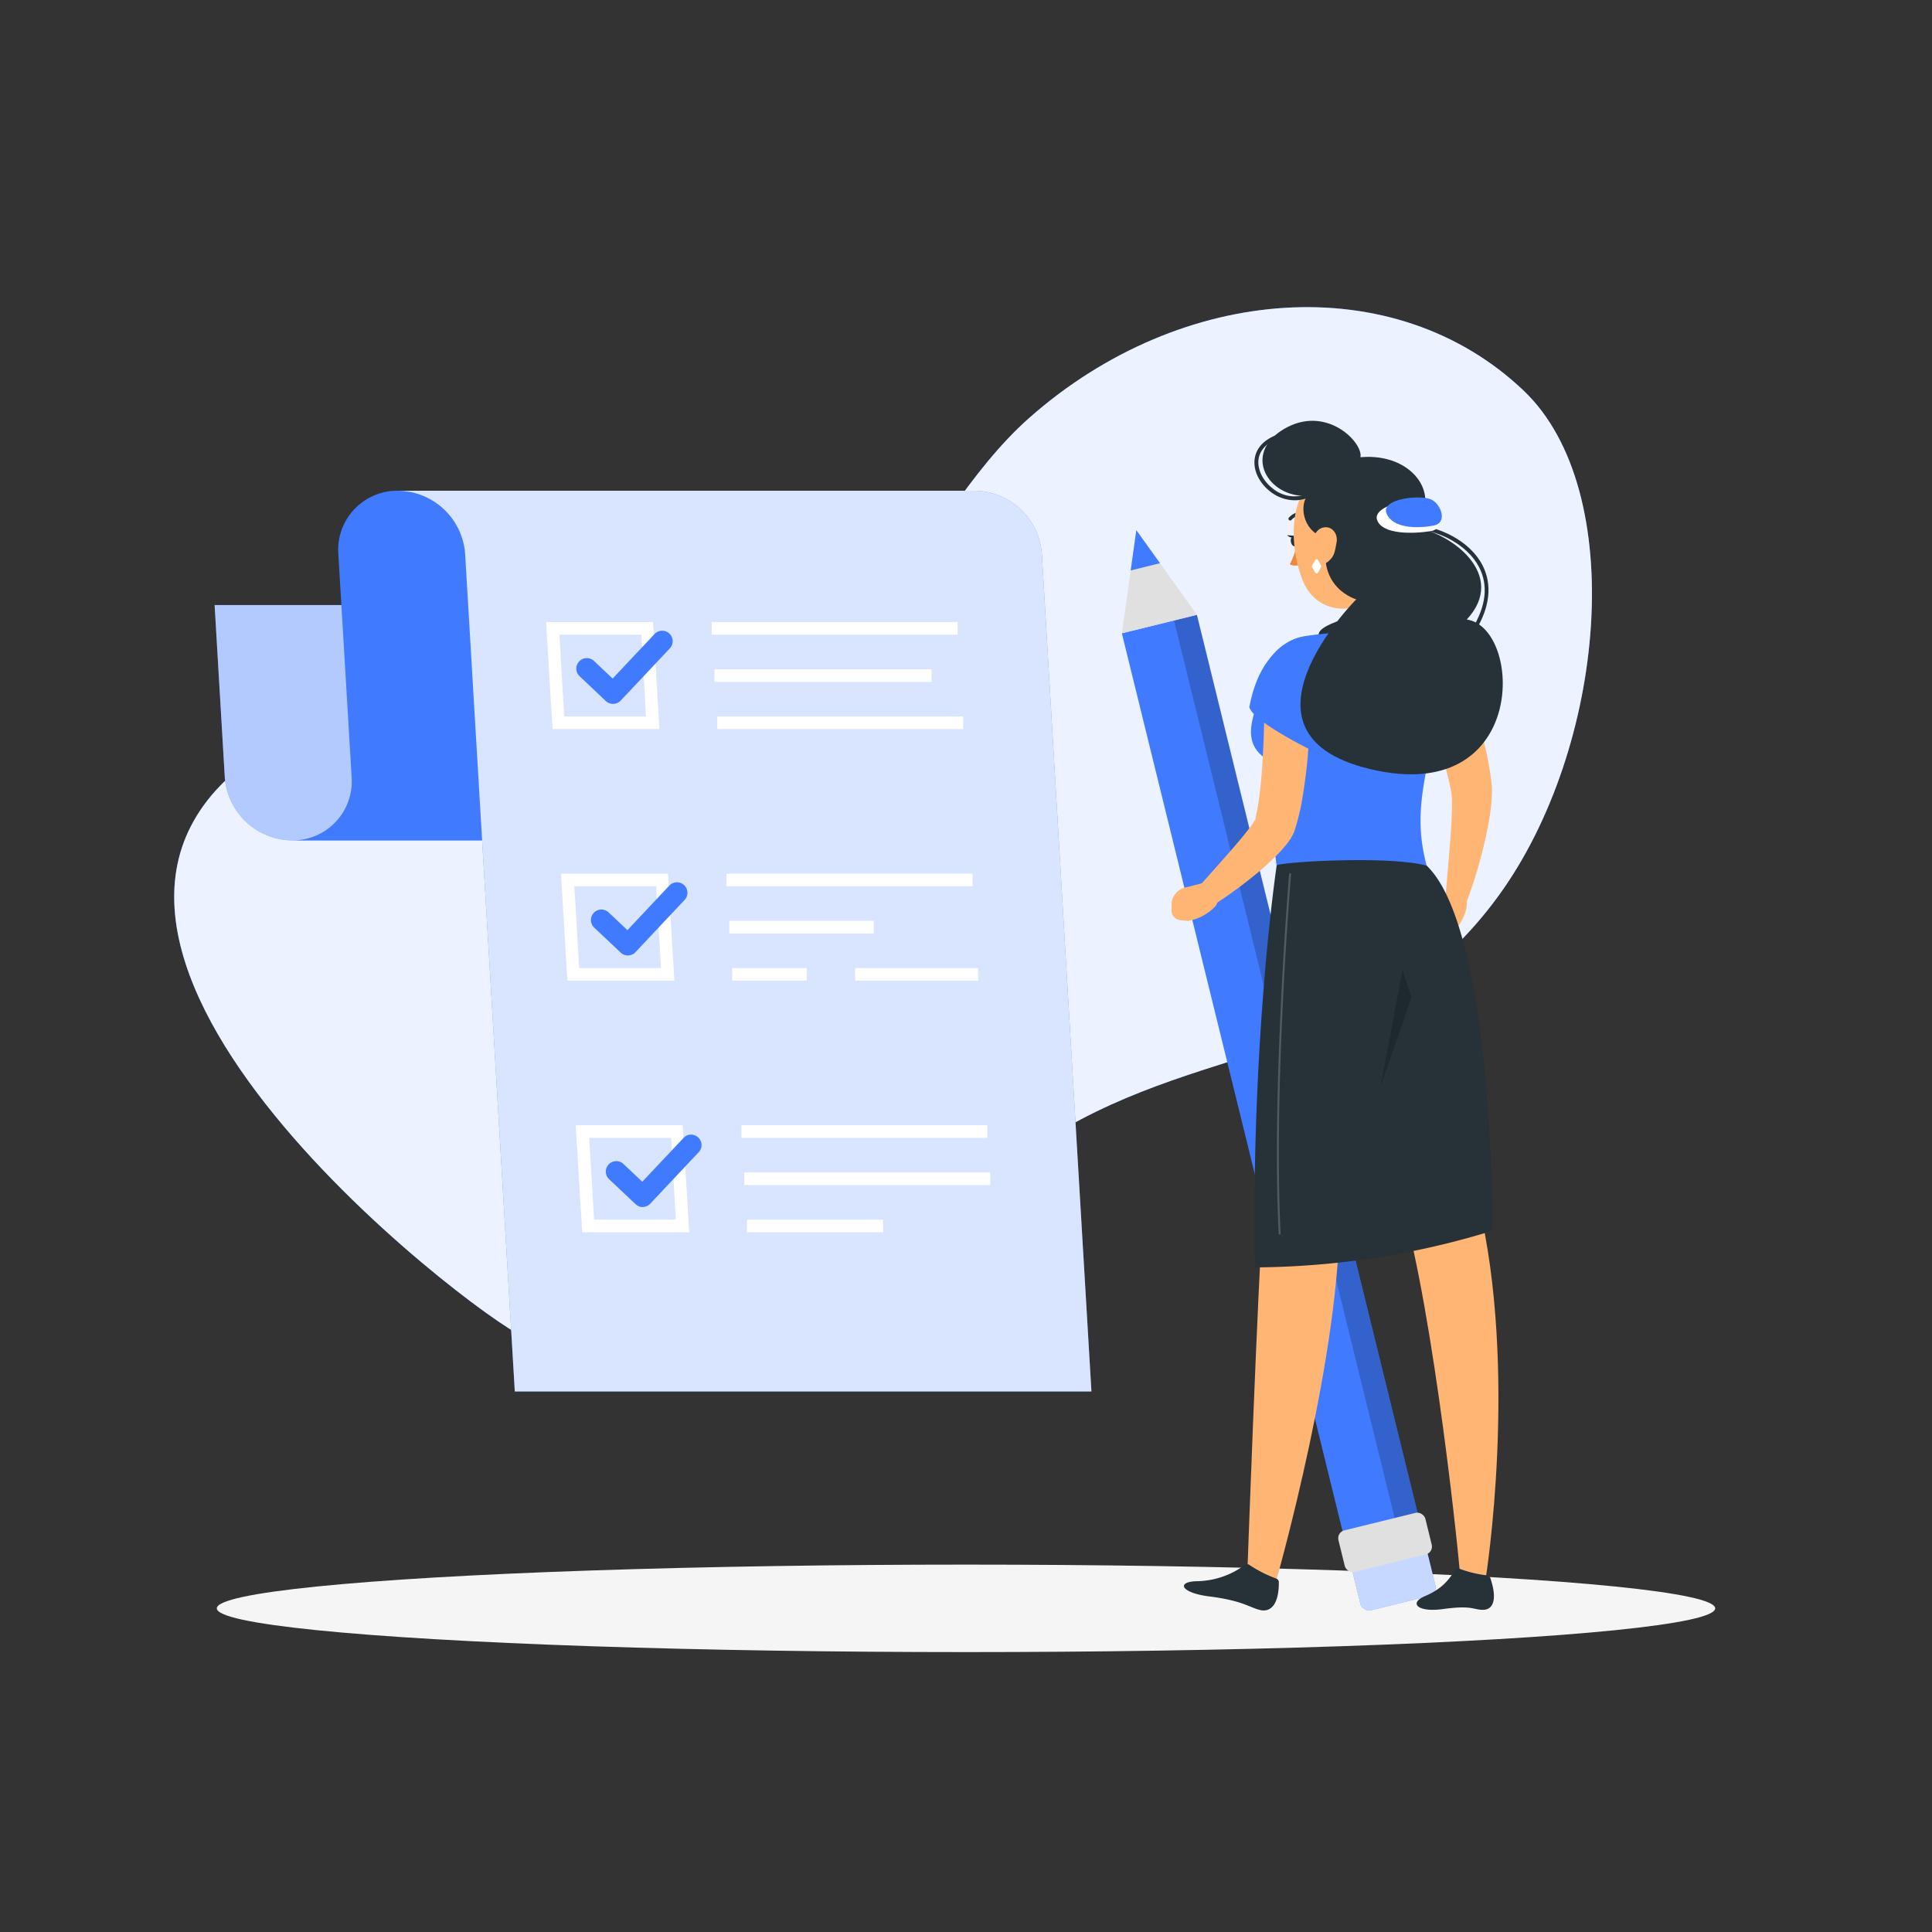 <svg xmlns="http://www.w3.org/2000/svg" viewBox="0 0 500 500"><rect x="0" y="0" width="500" height="500" fill="#333333" stroke="none"/><g id="freepik--background-simple--inject-5"><path d="M135.19,345.78c69.6,30.39,84.19-19.12,136.62-51.56,41.79-25.87,84.32-18.78,116.07-62.48,27.67-38.08,33.79-104.66,6.41-130.67-33.35-31.7-88.46-27.72-127.83,7-30,26.42-48.14,84.94-86.63,93-44.29,9.29-69.29-33.39-110.8-7.33C-7.46,241.71,122.65,340.3,135.19,345.78Z" style="fill:#407BFF"></path><path d="M135.19,345.78c69.6,30.39,84.19-19.12,136.62-51.56,41.79-25.87,84.32-18.78,116.07-62.48,27.67-38.08,33.79-104.66,6.41-130.67-33.35-31.7-88.46-27.72-127.83,7-30,26.42-48.14,84.94-86.63,93-44.29,9.29-69.29-33.39-110.8-7.33C-7.46,241.71,122.65,340.3,135.19,345.78Z" style="fill:#fff;opacity:0.9"></path></g><g id="freepik--Shadow--inject-5"><ellipse id="freepik--path--inject-5" cx="250" cy="416.24" rx="193.89" ry="11.32" style="fill:#f5f5f5"></ellipse></g><g id="freepik--complete-list--inject-5"><path d="M75.55,217.49H224.79a17.64,17.64,0,0,1-17.38-16.42l-2.64-44.48H55.54l2.63,44.48A17.64,17.64,0,0,0,75.55,217.49Z" style="fill:#407BFF"></path><path d="M75.55,217.49H224.79a17.64,17.64,0,0,1-17.38-16.42l-2.64-44.48H55.54l2.63,44.48A17.64,17.64,0,0,0,75.55,217.49Z" style="fill:#fff;opacity:0.6"></path><path d="M235.85,127H103a15.3,15.3,0,0,0-15.44,16.41L91,201.08a15.28,15.28,0,0,1-15.44,16.41H224.79a15.28,15.28,0,0,0,15.44-16.41l.37,6.24-3.78-63.87A15.28,15.28,0,0,1,252.26,127Z" style="fill:#407BFF"></path><path d="M252.26,127H103a17.62,17.62,0,0,1,17.38,16.41L133.23,360.1H282.46L269.64,143.45A17.64,17.64,0,0,0,252.26,127Z" style="fill:#407BFF"></path><path d="M252.26,127H103a17.62,17.62,0,0,1,17.38,16.41L133.23,360.1H282.46L269.64,143.45A17.64,17.64,0,0,0,252.26,127Z" style="fill:#fff;opacity:0.8"></path><path d="M170.66,188.68H143L141.33,161H169ZM146,185.42h21.17L166,164.25H144.79Z" style="fill:#fff"></path><path d="M174.52,253.79H146.83l-1.64-27.69h27.69Zm-24.63-3.26h21.17l-1.25-21.17H148.64Z" style="fill:#fff"></path><path d="M178.37,318.9H150.68L149,291.21h27.69Zm-24.62-3.26h21.17l-1.26-21.17H152.49Z" style="fill:#fff"></path><rect x="184.18" y="160.99" width="63.66" height="3.26" style="fill:#fff"></rect><rect x="184.9" y="173.21" width="56.18" height="3.26" style="fill:#fff"></rect><rect x="185.62" y="185.42" width="63.66" height="3.26" style="fill:#fff"></rect><rect x="188.03" y="226.1" width="63.66" height="3.26" style="fill:#fff"></rect><rect x="188.75" y="238.32" width="37.37" height="3.26" style="fill:#fff"></rect><rect x="189.48" y="250.53" width="19.29" height="3.26" style="fill:#fff"></rect><rect x="221.31" y="250.53" width="31.83" height="3.26" style="fill:#fff"></rect><rect x="191.88" y="291.21" width="63.66" height="3.26" style="fill:#fff"></rect><rect x="192.61" y="303.43" width="63.66" height="3.26" style="fill:#fff"></rect><rect x="193.33" y="315.64" width="35.21" height="3.26" style="fill:#fff"></rect><path d="M158.63,182.16a2.7,2.7,0,0,1-1.86-.74L150,175a2.71,2.71,0,1,1,3.73-3.94l4.82,4.55,10.85-11.53a2.71,2.71,0,0,1,3.95,3.72l-12.71,13.51a2.67,2.67,0,0,1-1.9.85Z" style="fill:#407BFF"></path><path d="M162.49,247.27a2.68,2.68,0,0,1-1.86-.74l-6.8-6.42a2.71,2.71,0,1,1,3.72-3.94l4.83,4.55,10.84-11.53a2.71,2.71,0,0,1,3.95,3.72l-12.71,13.51a2.66,2.66,0,0,1-1.89.85Z" style="fill:#407BFF"></path><path d="M166.34,312.39a2.69,2.69,0,0,1-1.86-.75l-6.8-6.42a2.71,2.71,0,1,1,3.72-3.94l4.83,4.55,10.85-11.53A2.71,2.71,0,0,1,181,298l-12.71,13.51a2.7,2.7,0,0,1-1.9.85Z" style="fill:#407BFF"></path></g><g id="freepik--Character--inject-5"><rect x="319.04" y="157.97" width="20" height="242.81" transform="translate(-57.19 86.65) rotate(-13.81)" style="fill:#407BFF"></rect><rect x="332.74" y="156.31" width="6.09" height="242.81" transform="translate(-56.6 88.21) rotate(-13.81)" style="opacity:0.2"></rect><rect x="350.55" y="400.02" width="20" height="15.06" rx="2.25" transform="translate(-86.89 97.88) rotate(-13.81)" style="fill:#407BFF"></rect><rect x="350.55" y="400.02" width="20" height="15.06" rx="2.25" transform="translate(-86.89 97.88) rotate(-13.81)" style="fill:#fff;opacity:0.7"></rect><rect x="346.9" y="393.6" width="23.17" height="11.08" rx="2.08" transform="translate(-84.94 97.14) rotate(-13.81)" style="fill:#e0e0e0"></rect><polygon points="309.76 159.1 290.34 163.88 292.62 147.63 294.08 137.21 300.21 145.76 309.76 159.1" style="fill:#e0e0e0"></polygon><polygon points="300.21 145.76 292.62 147.63 294.08 137.21 300.21 145.76" style="fill:#407BFF"></polygon><path d="M359.92,143.68c-.1,6-1.26,17.31,1.9,21A43.83,43.83,0,0,0,342.93,177c-4.33-7.08,1.32-10.89,1.32-10.89,6.23-2,5.85-6.69,4.54-11Z" style="fill:#ffb573"></path><path d="M341.09,170.89c1.65-6.13-3-7,4.75-10,6.06-2.4,17.51-2.74,20.2-.81,1.49,1.08-.56,4.86-.56,4.86Z" style="fill:#263238"></path><path d="M374.68,169.57c.45.72.77,1.27,1.13,1.9s.66,1.21,1,1.82c.64,1.22,1.24,2.44,1.82,3.68,1.16,2.47,2.17,5,3.1,7.56a82,82,0,0,1,4,16l.26,2.06c.05.29.09.81.12,1.26s0,.86,0,1.26a37.36,37.36,0,0,1-.33,4.41c-.35,2.76-.88,5.37-1.46,8a129.42,129.42,0,0,1-4.47,15.13,2.93,2.93,0,0,1-5.68-1.23v0c.4-5.08.87-10.2,1.24-15.2.18-2.5.32-5,.36-7.36,0-1.17,0-2.33-.11-3.3l-.09-.67-.13-.65-.37-1.74a91,91,0,0,0-4.3-13.74c-.9-2.24-1.87-4.46-2.89-6.65q-.76-1.65-1.59-3.24l-.84-1.58-.79-1.45-.14-.26a5.87,5.87,0,0,1,10.15-5.89Z" style="fill:#ffb573"></path><path d="M372,234.67l.83-1.38,2.34-3.94,4.29,2.43c.89,4-1.83,7.54-1.83,7.54l-1.21,1a2.15,2.15,0,0,1-2.94-.11l-.93-.86A3.93,3.93,0,0,1,372,234.67Z" style="fill:#ffb573"></path><path d="M315,232.63l-.69-2.5a2.33,2.33,0,0,0-2.82-1.64l-3,.77-1.85.46a4.63,4.63,0,0,0-3.46,4.37l0,1.49a2.56,2.56,0,0,0,2.37,2.57l1.85.18a12.46,12.46,0,0,0,7.22-3.88A2,2,0,0,0,315,232.63Z" style="fill:#ffb573"></path><path d="M369.68,165.17c5.25,2.33,10.06,7.88,14,18.15-1.26,4.23-14.27,11.16-14.27,11.16S353.18,160.07,369.68,165.17Z" style="fill:#407BFF"></path><path d="M326.25,178.32c.05,3.81-6.26,12.64,1,17.76.63,7.71,1.48,15.3,3.13,27.95h38.83c-3.69-14-.5-23.4,5.42-48a9.47,9.47,0,0,0-8.24-11.77c-1.55-.15-3.19-.28-4.86-.37a123.44,123.44,0,0,0-17.64,0c-1.91.17-3.88.41-5.77.67A13.87,13.87,0,0,0,326.25,178.32Z" style="fill:#407BFF"></path><path d="M339.11,174.61c.09,2.86,0,5.6,0,8.4s-.18,5.57-.36,8.37a135,135,0,0,1-2,16.92c-.12.71-.31,1.45-.48,2.17s-.32,1.44-.55,2.2l-.32,1.11-.17.56a6.18,6.18,0,0,1-.24.74,11.93,11.93,0,0,1-1.7,3,33,33,0,0,1-3.19,3.57c-1.05,1.05-2.12,2-3.2,3a113.3,113.3,0,0,1-13.52,10,2.94,2.94,0,0,1-3.79-4.41l0,0c3.57-4.07,7.25-8.11,10.68-12.11.84-1,1.66-2,2.44-3a24.35,24.35,0,0,0,2-2.81c.24-.37.39-.82.26-.57s0-.13,0-.24l.09-.44.19-.87c.14-.56.22-1.19.32-1.8s.22-1.22.28-1.86c.68-5.05,1-10.37,1.19-15.69s.31-10.74.34-16v0a5.87,5.87,0,0,1,11.74-.13Z" style="fill:#ffb573"></path><path d="M334.83,165.45c-4.79,2.38-9.54,7-11.51,17.58,1.25,4.19,18.37,12.26,18.37,12.26S351.22,159.33,334.83,165.45Z" style="fill:#407BFF"></path><path d="M335.88,139.86c.13.75-.17,1.45-.67,1.54s-1-.43-1.13-1.19.18-1.45.67-1.54S335.76,139.1,335.88,139.86Z" style="fill:#263238"></path><path d="M335,138.66l-1.91-.16S334.24,139.73,335,138.66Z" style="fill:#263238"></path><path d="M335.7,140.7a21.18,21.18,0,0,1-1.91,5.36,3.31,3.31,0,0,0,2.8,0Z" style="fill:#ed893e"></path><path d="M333.9,134.7a.47.47,0,0,1-.31-.12.45.45,0,0,1,0-.64,4.6,4.6,0,0,1,3.91-1.48.44.44,0,0,1,.35.52.47.47,0,0,1-.54.37,3.69,3.69,0,0,0-3.08,1.21A.47.47,0,0,1,333.9,134.7Z" style="fill:#263238"></path><path d="M360.63,132.41c1,9.4,1.6,13.36-2.23,19-5.77,8.55-17.37,8-21.1-.83-3.36-8-4.41-22,3.95-27.46A12.42,12.42,0,0,1,360.63,132.41Z" style="fill:#ffb573"></path><path d="M343.53,139.28c-6-1.06-7.45-7.95-5.23-10.95-10.11.45-16.92-10.86-6-17.31s20.56,3.54,19.78,7.31c13.45-1.22,21.33,9.85,14,18.08,9.67,1.57,24.15,12.47,13.52,23.92,14.37,2.11,15.93,47.11-23.19,39.11C315.17,191,351,155.11,351,155.11S340.55,152.17,343.53,139.28Z" style="fill:#263238"></path><path d="M381.84,163.26l-.85-.52c3.63-5.9,4.23-11.27,1.78-16-3.15-6-10.79-9.54-16.72-9.88l.06-1c6.2.35,14.23,4,17.55,10.41C386.24,151.27,385.61,157.13,381.84,163.26Z" style="fill:#263238"></path><path d="M370.47,137.42c3.45-.57,1.82-6.2-.72-7.69s-14.71.93-13.37,4.81S365.84,138.19,370.47,137.42Z" style="fill:#fff"></path><path d="M371.09,136c3.44-.66,2.06-5.22-.52-6.65s-13.21-.37-11.76,3.46S366.49,136.91,371.09,136Z" style="fill:#407BFF"></path><path d="M335.05,129.47a10.35,10.35,0,0,1-6.33-2.27c-2.87-2.23-4.45-5.57-4-8.51.27-1.87,1.44-4.44,5.52-6.07l.37.93c-2.88,1.15-4.57,3-4.9,5.28-.36,2.6,1.07,5.57,3.66,7.58a8.8,8.8,0,0,0,8.78,1.46l.38.93A9,9,0,0,1,335.05,129.47Z" style="fill:#263238"></path><path d="M345.9,140.38c-.45,2.46-.59,3.51-1.87,4.66a2.71,2.71,0,0,1-4.73-1.77c-.2-2.26.57-5.9,2.86-6.66S346.35,137.93,345.9,140.38Z" style="fill:#ffb573"></path><path d="M340.38,148.21l-.81-1.45a.39.39,0,0,1,0-.39l.81-1.44a.4.4,0,0,1,.7,0l.81,1.44a.39.39,0,0,1,0,.39l-.81,1.45A.4.4,0,0,1,340.38,148.21Z" style="fill:#fff"></path><path d="M330.4,224s-1.37,50.14-3.2,83.12c-1.94,30.27-4.43,101.06-4.43,101.06l7.65.4s16.92-59.57,16.21-95.56c19.86-50.34,12.72-87.51,12.72-87.51Z" style="fill:#ffb573"></path><path d="M323.34,405a1,1,0,0,0-1.17,0,21.42,21.42,0,0,1-12.69,4.22c-5.08.22-3.83,3,3.44,3.93,8.55,1.06,10.38,2.82,13.14,3.51s4.95-1.41,4.9-7.21a1,1,0,0,0-.64-.91A33.32,33.32,0,0,1,323.34,405Z" style="fill:#263238"></path><path d="M340.55,224s14,59.34,22.11,87c8.53,29,15.29,95.18,15.24,97.37h6.62s8.55-53.64-2-97.4c-1-71-13.24-86.92-13.24-86.92Z" style="fill:#ffb573"></path><path d="M377.73,406a.86.86,0,0,0-1,.26c-1.71,2.22-2.95,4.68-8,6.84-4.18,1.78-1.87,4.22,4.67,3.33,7.69-1.06,7.8.19,10.39.19s3.81-2.58,1.92-8.19a1.06,1.06,0,0,0-.84-.72A30.39,30.39,0,0,1,377.73,406Z" style="fill:#263238"></path><path d="M330.4,224s-6.6,43.94-5.67,104a212.09,212.09,0,0,0,61.57-9.5s.3-77.82-17.07-94.47C359.2,221.33,330.63,223.12,330.4,224Z" style="fill:#263238"></path><path d="M331.17,319.47a.25.25,0,0,1-.25-.24c-1.87-38.35,2.67-92.49,2.71-93a.24.24,0,0,1,.27-.23.25.25,0,0,1,.23.27c-.05.55-4.58,54.65-2.71,93a.24.24,0,0,1-.24.26Z" style="fill:#fff;opacity:0.2"></path><polygon points="357.3 281.12 362.99 250.98 365.28 258.19 357.3 281.12" style="opacity:0.2"></polygon></g></svg>